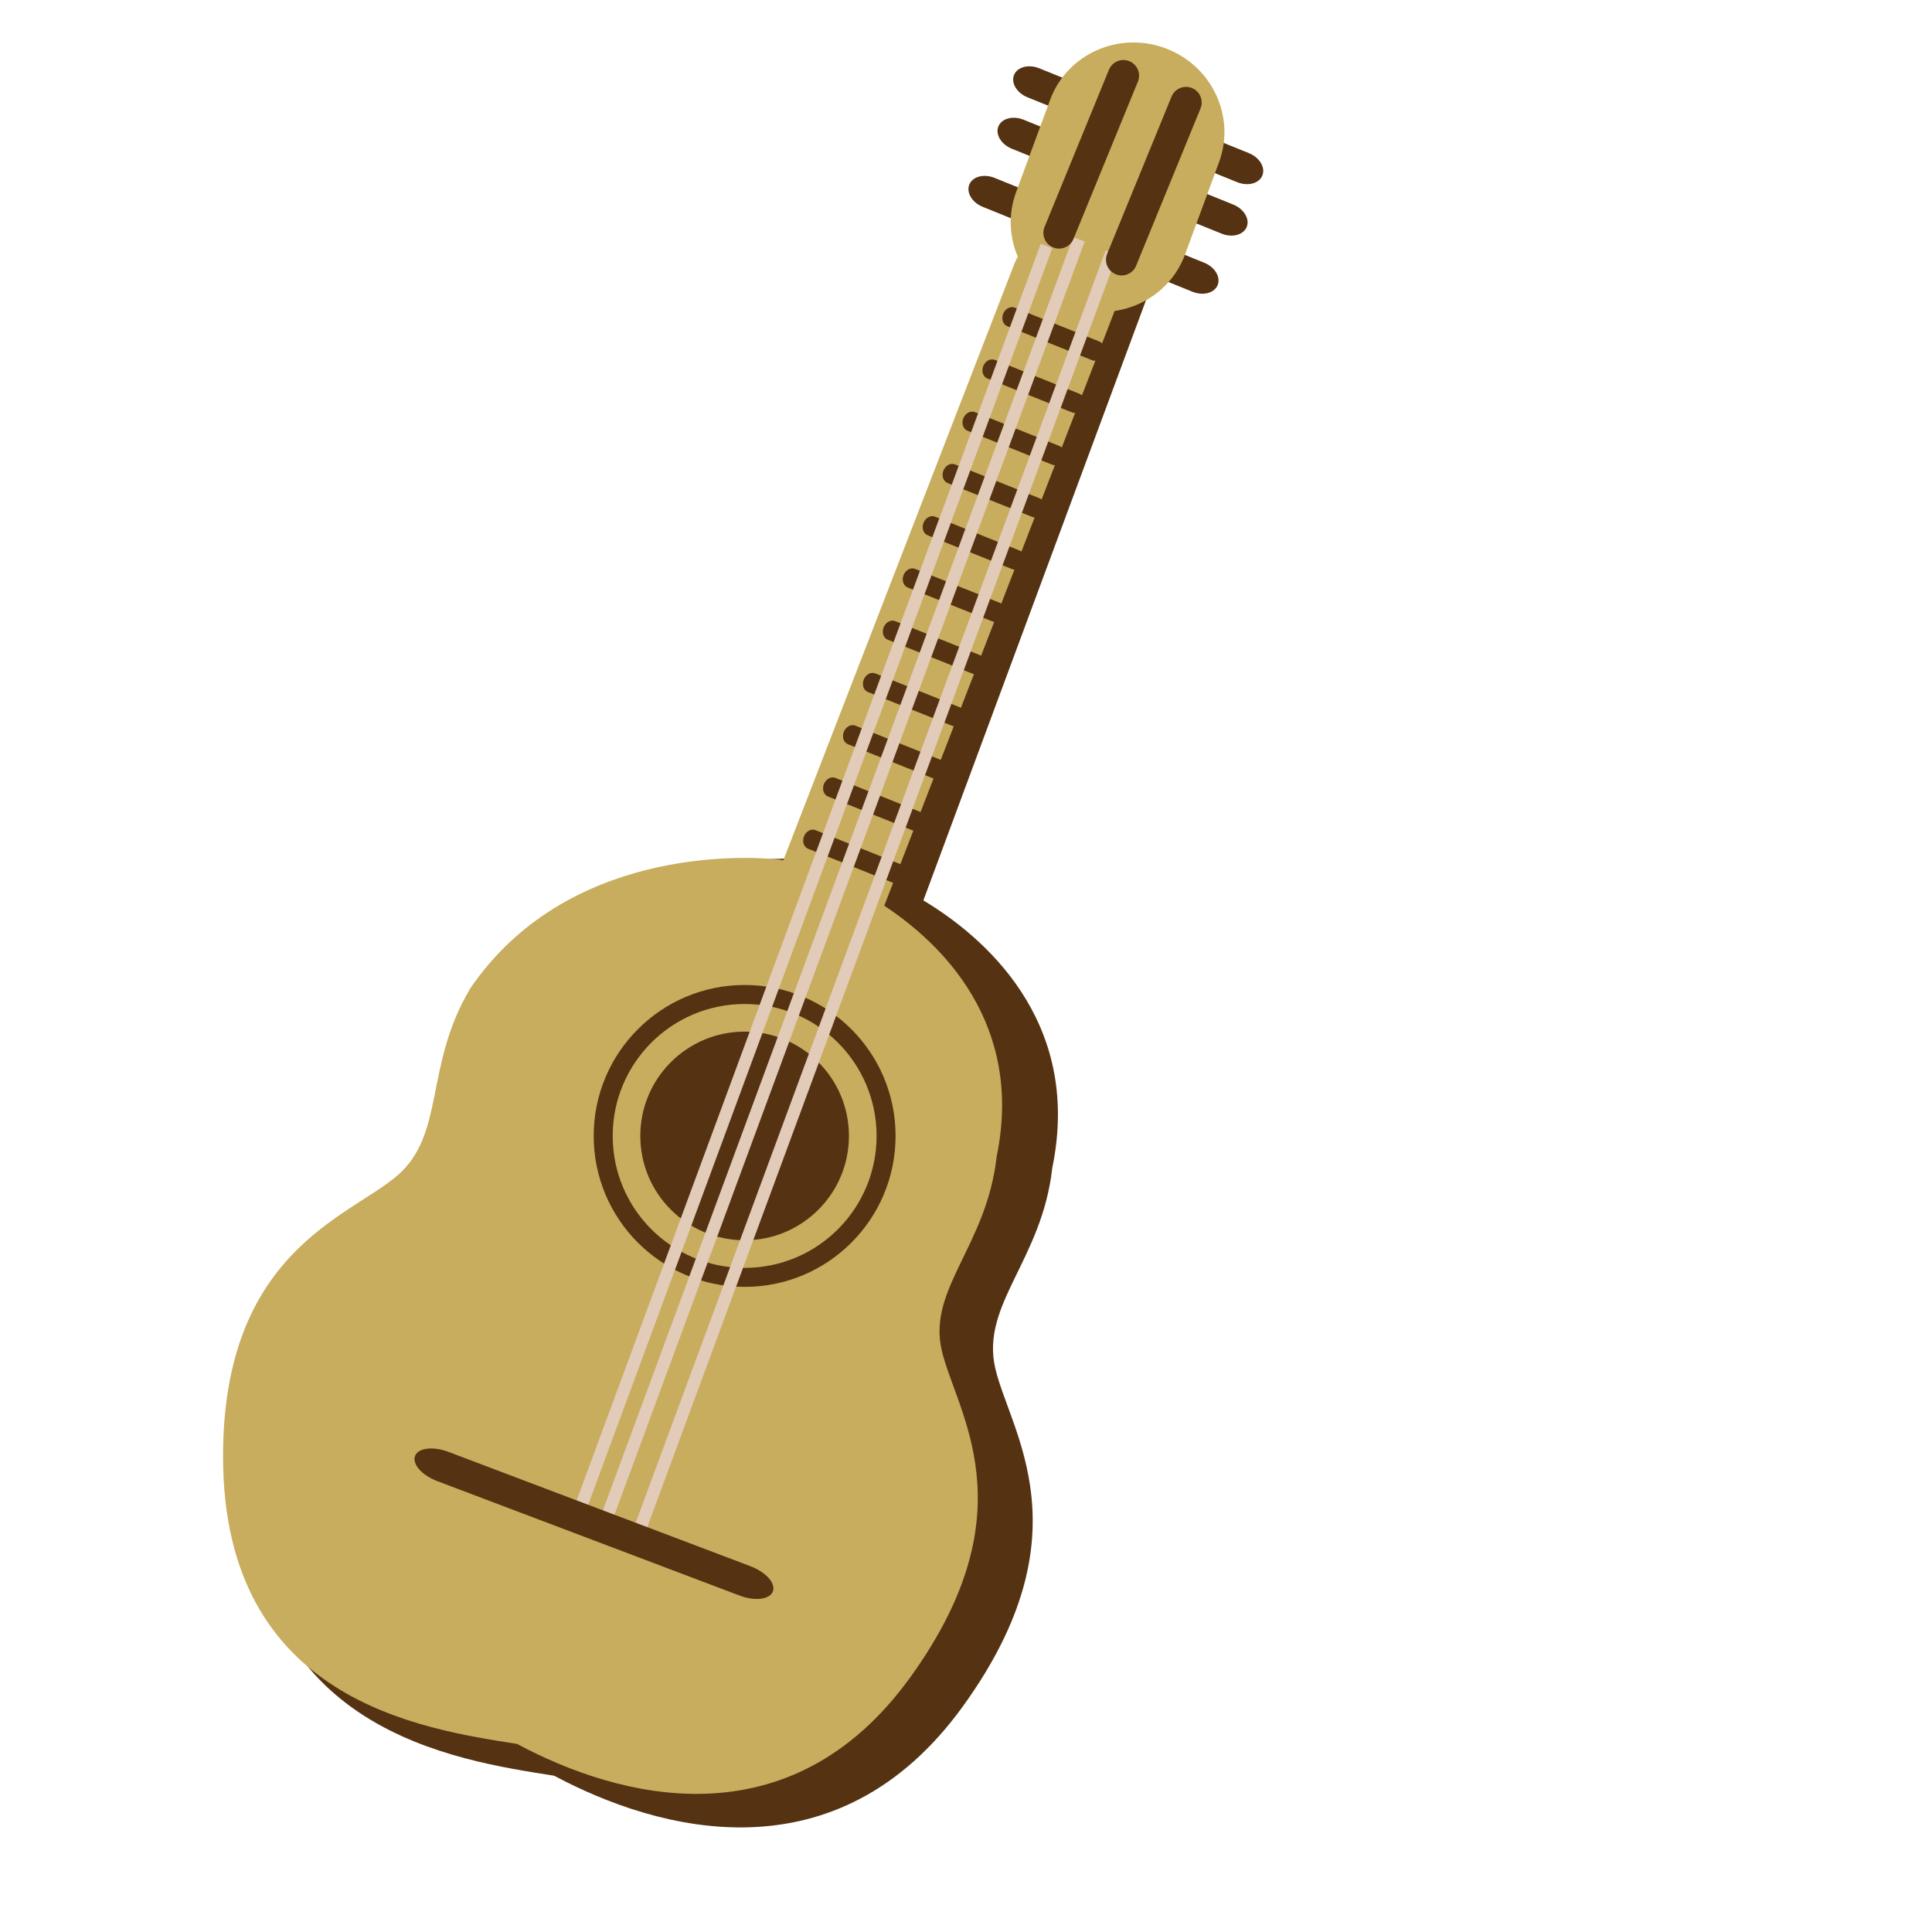 <?xml version="1.0" encoding="utf-8"?>
<!-- Generator: Adobe Illustrator 16.0.3, SVG Export Plug-In . SVG Version: 6.00 Build 0)  -->
<!DOCTYPE svg PUBLIC "-//W3C//DTD SVG 1.1//EN" "http://www.w3.org/Graphics/SVG/1.1/DTD/svg11.dtd">
<svg version="1.1" id="Layer_1" xmlns:x="http://ns.adobe.com/Extensibility/1.0/" xmlns:i="http://ns.adobe.com/AdobeIllustrator/10.0/" xmlns:graph="http://ns.adobe.com/Graphs/1.0/"
	 xmlns="http://www.w3.org/2000/svg" xmlns:xlink="http://www.w3.org/1999/xlink" xmlns:a="http://ns.adobe.com/AdobeSVGViewerExtensions/3.0/"
	 x="0px" y="0px" width="144px" height="144px" viewBox="0 0 144 144" enable-background="new 0 0 144 144" xml:space="preserve">
<path fill="#553312" d="M73.25,15.419c-0.796-0.321-1.243-1.067-1.003-1.664l0,0c0.242-0.596,1.082-0.82,1.878-0.499l15.63,6.326
	c0.795,0.323,1.242,1.067,1.001,1.665l0,0c-0.241,0.597-1.082,0.821-1.876,0.499L73.25,15.419z"/>
<path fill="#553312" d="M75.417,11.086c-0.796-0.321-1.243-1.067-1.003-1.664l0,0c0.242-0.596,1.082-0.82,1.878-0.499l15.63,6.326
	c0.795,0.323,1.242,1.067,1.001,1.665l0,0c-0.241,0.597-1.082,0.821-1.876,0.499L75.417,11.086z"/>
<path fill="#553312" d="M76.583,7.252c-0.796-0.321-1.243-1.067-1.003-1.664l0,0c0.242-0.596,1.082-0.82,1.878-0.499l15.63,6.326
	c0.795,0.323,1.242,1.067,1.001,1.665l0,0c-0.241,0.597-1.082,0.821-1.876,0.499L76.583,7.252z"/>
<path fill="#553312" d="M82.337,19.858c-2.068-0.778-4.375,0.267-5.154,2.334L61.409,64.1c-3.427-0.324-16.53-0.568-23.73,9.968
	c-3.578,5.977-1.91,11.246-5.667,14.451c-3.764,3.211-13.515,5.889-13.47,21.757c0.052,18.759,15.386,20.907,22.766,22.077
	c7.782,4.158,21.066,7.797,30.441-5.146c9.361-12.922,3.5-20.513,2.425-25.259c-1.071-4.736,3.492-8.029,4.257-14.898
	c2.289-11.055-5.271-17.341-9.607-19.938L86.668,19C87.445,16.932,84.403,20.636,82.337,19.858z"/>
<path fill="#C7AD5D" d="M80.916,17.359c-2.139-0.781-4.521,0.269-5.327,2.345L58.387,64.117c-0.12-0.024-0.209-0.042-0.209-0.041
	c-2.788-0.317-15.98-0.896-23.129,9.599c-3.445,5.775-1.838,10.866-5.456,13.963c-3.624,3.102-13.011,5.688-12.968,21.018
	c0.051,18.123,14.812,20.198,21.917,21.328c7.493,4.017,20.281,7.532,29.308-4.971c9.013-12.483,3.369-19.817,2.334-24.401
	c-1.032-4.575,3.361-7.758,4.099-14.395c2.056-9.964-4.146-15.919-8.375-18.709l17.419-44.974
	C84.131,20.458,83.051,18.141,80.916,17.359z"/>
<path fill="#C7AD5D" d="M88.326,18.967c-1.259,3.412-5.097,5.139-8.573,3.857l0,0c-3.479-1.282-5.277-5.086-4.021-8.498l2.536-6.881
	c1.258-3.412,5.095-5.138,8.575-3.856l0,0c3.477,1.282,5.275,5.086,4.019,8.497L88.326,18.967z"/>
<circle fill="#553312" cx="55.5" cy="84.666" r="7.775"/>
<path fill="#553312" d="M55.501,73.415c-6.215,0-11.251,5.037-11.251,11.25c0,6.215,5.036,11.251,11.251,11.251
	c6.212,0,11.25-5.036,11.25-11.251C66.751,78.452,61.713,73.415,55.501,73.415z M55.501,94.501c-5.433,0-9.834-4.402-9.834-9.835
	c0-5.431,4.402-9.834,9.834-9.834c5.431,0,9.835,4.403,9.835,9.834C65.336,90.099,60.932,94.501,55.501,94.501z"/>
<path fill="#553312" d="M75.075,24.315c-0.321-0.128-0.457-0.544-0.304-0.927l0,0c0.153-0.382,0.537-0.588,0.859-0.459l6.32,2.532
	c0.322,0.129,0.456,0.544,0.305,0.927l0,0c-0.155,0.383-0.539,0.589-0.86,0.459L75.075,24.315z"/>
<path fill="#553312" d="M67.652,43.788c-0.321-0.128-0.457-0.544-0.304-0.927l0,0c0.153-0.382,0.537-0.589,0.859-0.46l6.32,2.533
	c0.322,0.129,0.457,0.543,0.305,0.926l0,0c-0.154,0.383-0.539,0.59-0.859,0.46L67.652,43.788z"/>
<path fill="#553312" d="M69.137,39.894c-0.321-0.128-0.457-0.544-0.304-0.927l0,0c0.153-0.382,0.537-0.589,0.859-0.46l6.32,2.533
	c0.322,0.129,0.456,0.543,0.305,0.926l0,0c-0.155,0.383-0.539,0.59-0.86,0.46L69.137,39.894z"/>
<path fill="#553312" d="M70.622,35.999c-0.321-0.128-0.457-0.544-0.304-0.927l0,0c0.153-0.382,0.537-0.589,0.859-0.46l6.321,2.533
	c0.322,0.129,0.456,0.543,0.305,0.926l0,0c-0.155,0.383-0.539,0.59-0.86,0.46L70.622,35.999z"/>
<path fill="#553312" d="M72.106,32.104c-0.321-0.128-0.457-0.544-0.304-0.927l0,0c0.153-0.382,0.537-0.589,0.859-0.46l6.32,2.533
	c0.322,0.129,0.456,0.543,0.305,0.926l0,0c-0.155,0.383-0.539,0.59-0.86,0.46L72.106,32.104z"/>
<path fill="#553312" d="M73.591,28.209c-0.321-0.128-0.457-0.544-0.304-0.927l0,0c0.153-0.382,0.537-0.589,0.859-0.46l6.32,2.533
	c0.322,0.129,0.456,0.543,0.305,0.926l0,0c-0.155,0.383-0.539,0.59-0.86,0.46L73.591,28.209z"/>
<path fill="#553312" d="M63.199,55.472c-0.322-0.128-0.457-0.544-0.305-0.927l0,0c0.154-0.382,0.537-0.589,0.859-0.46l6.32,2.533
	c0.322,0.129,0.457,0.543,0.305,0.926l0,0c-0.154,0.383-0.539,0.59-0.859,0.46L63.199,55.472z"/>
<path fill="#553312" d="M64.684,51.578c-0.322-0.128-0.457-0.544-0.305-0.927l0,0c0.154-0.382,0.537-0.589,0.859-0.46l6.32,2.533
	c0.322,0.129,0.457,0.543,0.305,0.926l0,0c-0.154,0.383-0.539,0.59-0.859,0.46L64.684,51.578z"/>
<path fill="#553312" d="M66.168,47.683c-0.322-0.128-0.457-0.544-0.305-0.927l0,0c0.154-0.382,0.537-0.589,0.859-0.46l6.321,2.533
	c0.322,0.129,0.457,0.543,0.305,0.926l0,0c-0.154,0.383-0.54,0.59-0.86,0.46L66.168,47.683z"/>
<path fill="#553312" d="M61.714,59.367c-0.322-0.129-0.457-0.545-0.305-0.928l0,0c0.154-0.381,0.537-0.588,0.859-0.459l6.32,2.533
	c0.322,0.129,0.457,0.543,0.305,0.926l0,0c-0.154,0.383-0.539,0.59-0.859,0.459L61.714,59.367z"/>
<path fill="#553312" d="M60.23,63.262c-0.322-0.129-0.457-0.545-0.305-0.928l0,0c0.154-0.381,0.537-0.588,0.859-0.459l6.32,2.533
	c0.322,0.129,0.457,0.543,0.305,0.926l0,0c-0.154,0.383-0.539,0.59-0.859,0.459L60.23,63.262z"/>
<line fill="none" stroke="#E2CBB8" stroke-width="0.925" stroke-miterlimit="10" x1="78.002" y1="18.333" x2="42.668" y2="114"/>
<line fill="none" stroke="#E2CBB8" stroke-width="0.925" stroke-miterlimit="10" x1="80.419" y1="17.833" x2="45.085" y2="113.5"/>
<line fill="none" stroke="#E2CBB8" stroke-width="0.925" stroke-miterlimit="10" x1="82.836" y1="18.833" x2="47.502" y2="114.5"/>
<path fill="#553312" d="M32.593,110.395c-1.146-0.433-1.888-1.274-1.66-1.875l0,0c0.229-0.602,1.341-0.739,2.488-0.307l22.524,8.527
	c1.146,0.436,1.89,1.275,1.661,1.876l0,0c-0.228,0.604-1.341,0.741-2.488,0.306L32.593,110.395z"/>
<path fill="#553312" d="M80.013,17.804c-0.243,0.597-0.926,0.881-1.521,0.638l0,0c-0.595-0.244-0.881-0.925-0.638-1.522l4.8-11.722
	c0.245-0.596,0.926-0.881,1.521-0.637l0,0c0.597,0.244,0.883,0.925,0.638,1.521L80.013,17.804z"/>
<path fill="#553312" d="M84.68,19.805c-0.243,0.597-0.926,0.881-1.521,0.638l0,0c-0.595-0.244-0.881-0.925-0.638-1.522l4.8-11.722
	c0.245-0.596,0.926-0.881,1.521-0.637l0,0c0.597,0.244,0.883,0.925,0.638,1.521L84.68,19.805z"/>
</svg>
